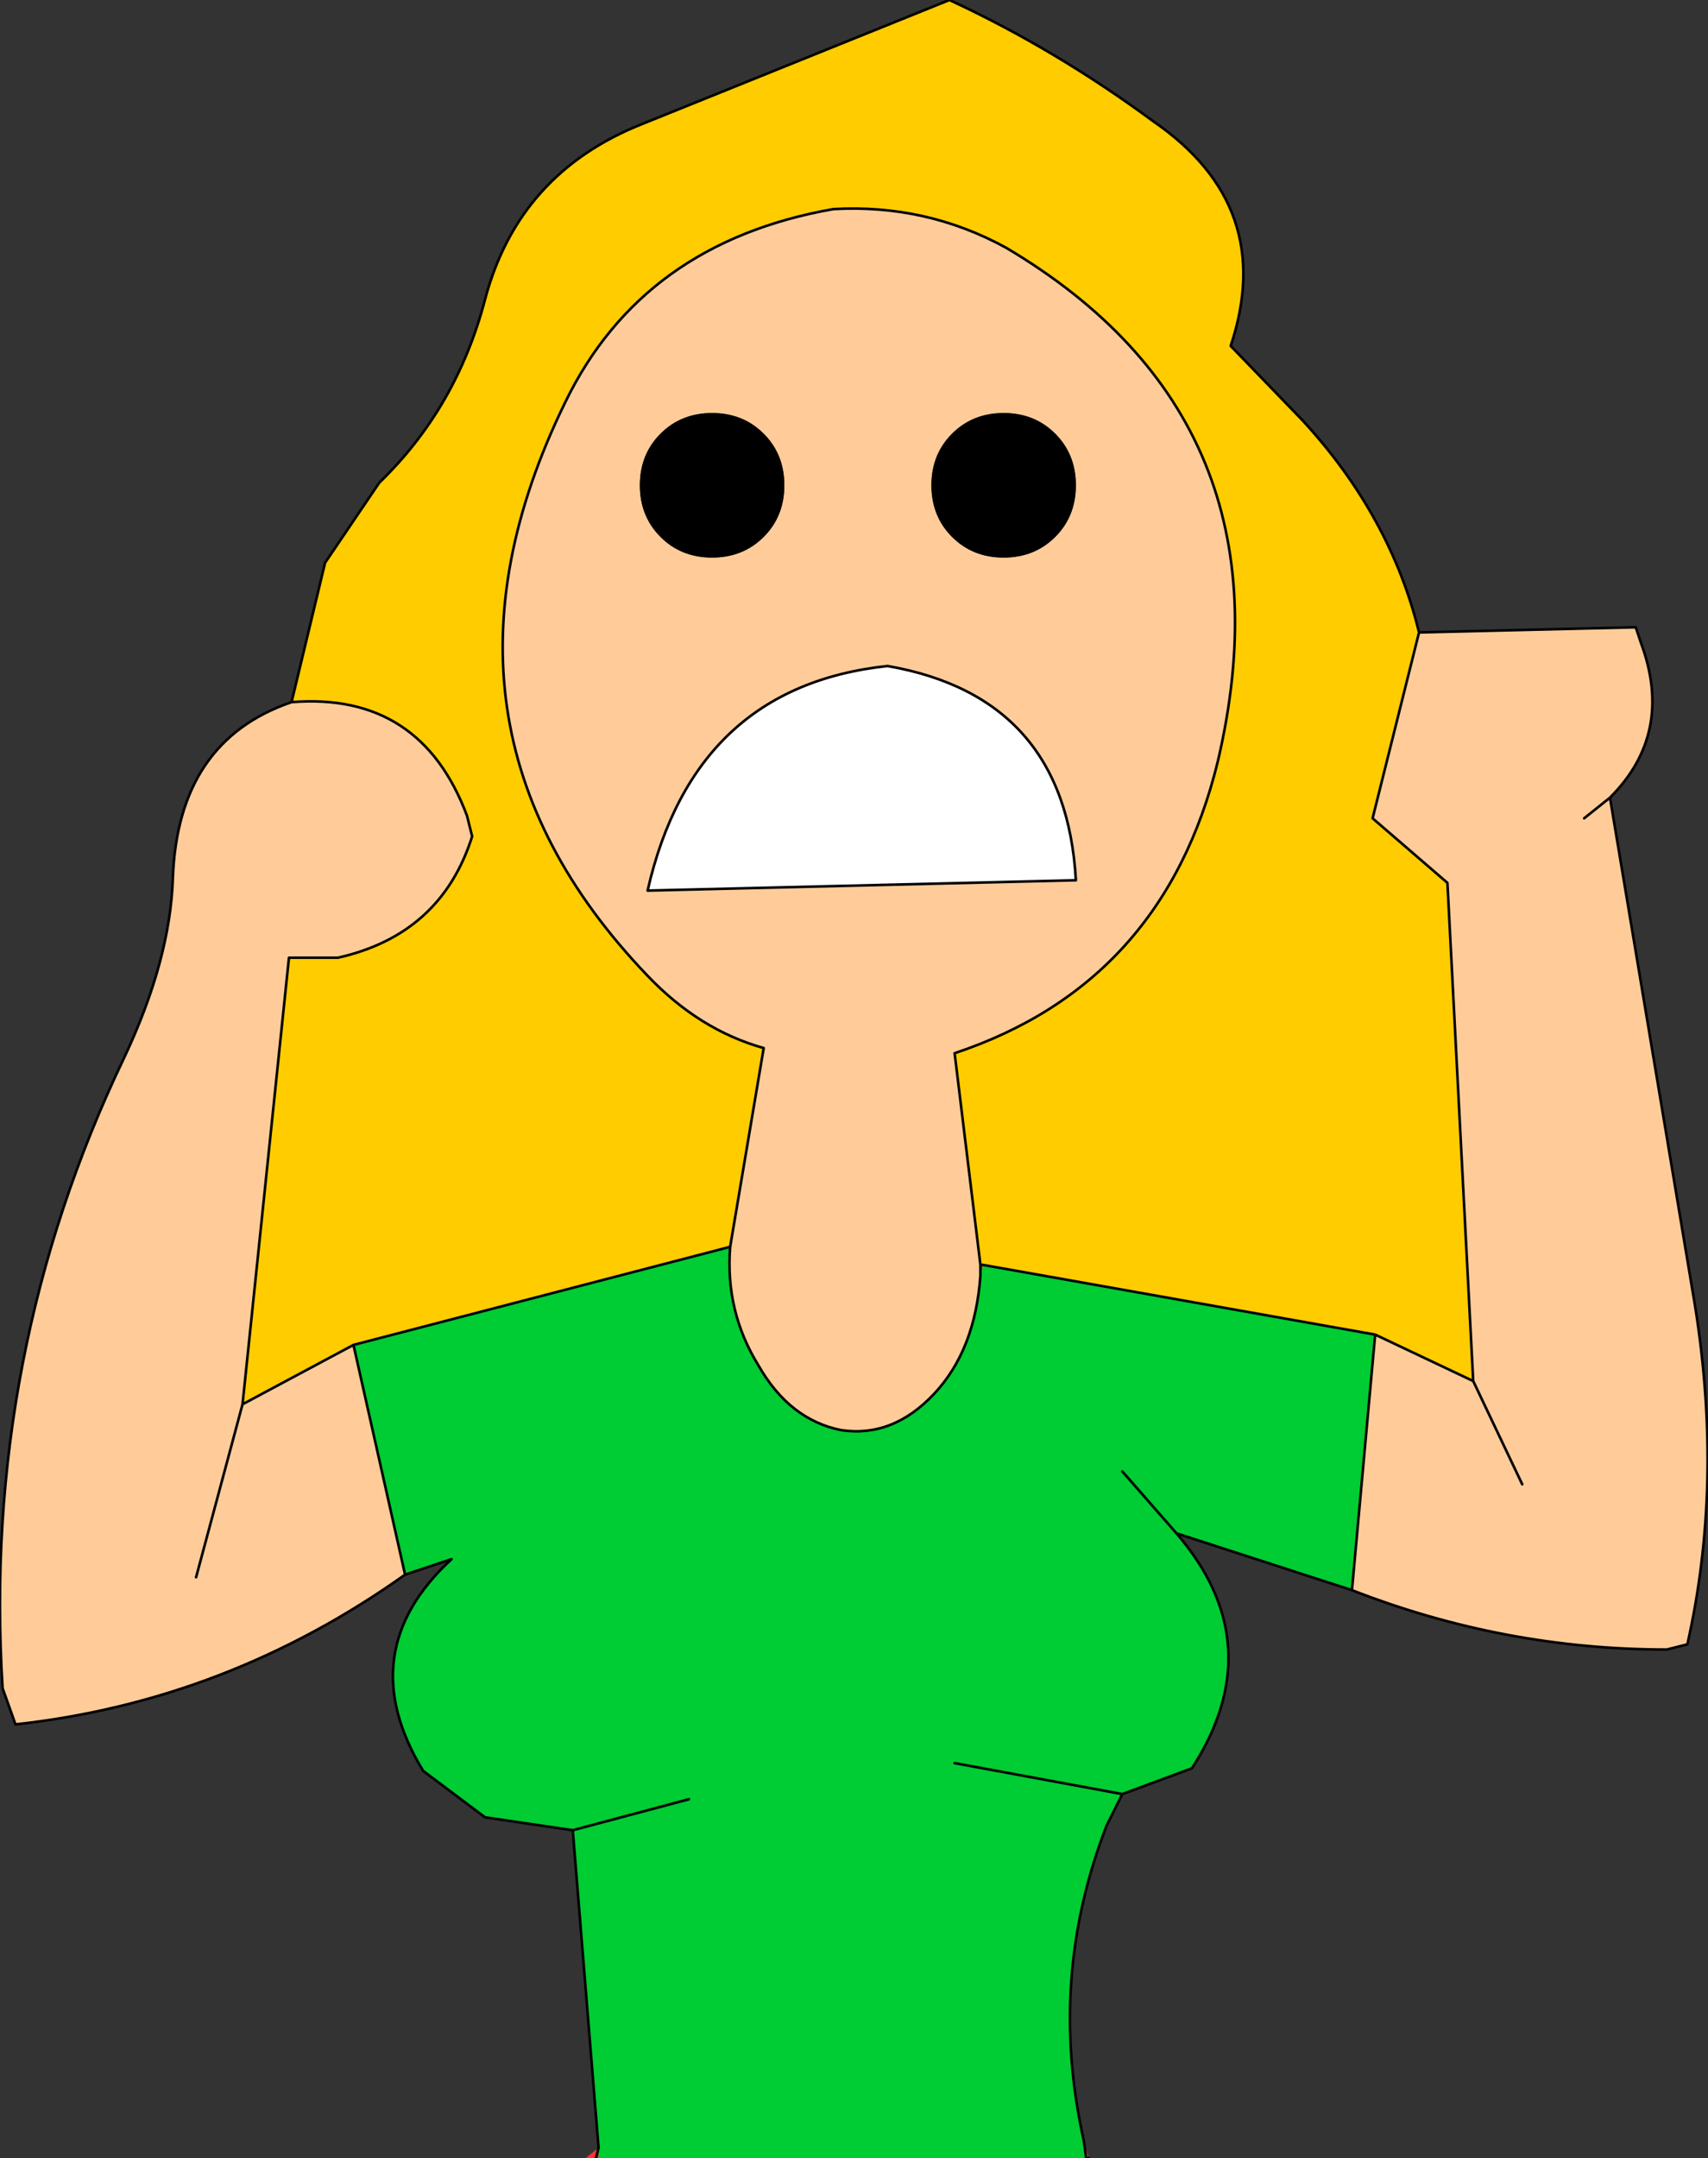 <?xml version="1.0" encoding="UTF-8" standalone="no"?>
<svg xmlns:ffdec="https://www.free-decompiler.com/flash" xmlns:xlink="http://www.w3.org/1999/xlink" ffdec:objectType="shape" height="41.8px" width="33.1px" xmlns="http://www.w3.org/2000/svg">
  <rect width="100%" height="100%" fill="#333333" stroke="none"/>
  <g transform="matrix(1.0, 0.0, 0.0, 1.0, 16.35, 20.85)">
    <path d="M-10.7 -7.25 L-10.05 -9.95 -9.0 -11.5 Q-7.5 -12.95 -6.95 -15.05 -6.3 -17.5 -3.9 -18.45 L2.05 -20.85 Q4.1 -19.9 6.0 -18.5 8.4 -16.85 7.5 -14.15 L8.9 -12.7 Q10.6 -10.85 11.15 -8.6 L10.25 -5.0 11.7 -3.75 12.2 5.9 10.3 5.0 2.7 3.65 2.65 3.65 2.15 -0.45 Q6.2 -1.8 7.25 -6.1 8.8 -12.7 3.15 -16.05 1.6 -16.9 -0.2 -16.8 -3.9 -16.15 -5.4 -13.05 -8.45 -6.8 -3.8 -1.95 -2.8 -0.9 -1.55 -0.55 L-2.2 3.3 -9.5 5.2 -11.65 6.35 -10.75 -2.3 -9.8 -2.3 Q-7.8 -2.75 -7.2 -4.65 L-7.3 -5.05 Q-8.2 -7.45 -10.7 -7.25" fill="#ffcc00" fill-rule="evenodd" stroke="none"/>
    <path d="M3.1 -12.85 Q2.5 -12.85 2.1 -12.45 1.7 -12.05 1.7 -11.45 1.7 -10.85 2.1 -10.45 2.5 -10.05 3.1 -10.05 3.7 -10.05 4.1 -10.45 4.5 -10.85 4.5 -11.45 4.5 -12.05 4.1 -12.45 3.7 -12.85 3.1 -12.85 M-10.7 -7.25 Q-8.2 -7.45 -7.3 -5.05 L-7.2 -4.65 Q-7.8 -2.75 -9.8 -2.3 L-10.75 -2.3 -11.65 6.35 -9.5 5.2 -8.5 9.65 Q-11.95 12.1 -16.05 12.55 L-16.3 11.85 Q-16.7 5.4 -13.95 -0.35 -13.05 -2.25 -13.0 -3.85 -12.9 -6.5 -10.7 -7.25 M-2.2 3.3 L-1.55 -0.55 Q-2.8 -0.9 -3.8 -1.95 -8.45 -6.8 -5.4 -13.05 -3.9 -16.15 -0.2 -16.8 1.6 -16.9 3.15 -16.05 8.8 -12.7 7.25 -6.1 6.2 -1.8 2.15 -0.45 L2.65 3.65 2.65 3.85 Q2.55 5.3 1.75 6.15 0.95 7.0 -0.05 6.85 -1.05 6.65 -1.65 5.6 -2.3 4.55 -2.2 3.3 M10.3 5.0 L12.2 5.9 11.7 -3.75 10.25 -5.0 11.15 -8.6 15.35 -8.7 15.45 -8.4 Q16.1 -6.65 14.85 -5.4 L16.5 4.45 Q17.05 7.9 16.35 11.0 L15.95 11.1 Q12.8 11.1 9.85 9.95 L10.3 5.0 M0.85 -7.95 Q-2.9 -7.55 -3.8 -3.6 L4.5 -3.8 Q4.3 -7.35 0.85 -7.95 M13.15 7.9 L12.2 5.9 13.15 7.9 M14.85 -5.4 L14.35 -5.0 14.85 -5.4 M-2.55 -12.85 Q-3.15 -12.85 -3.55 -12.45 -3.95 -12.05 -3.95 -11.45 -3.95 -10.85 -3.55 -10.45 -3.15 -10.05 -2.55 -10.05 -1.95 -10.05 -1.55 -10.45 -1.15 -10.85 -1.15 -11.45 -1.15 -12.05 -1.55 -12.45 -1.95 -12.85 -2.55 -12.85 M-12.55 9.7 L-11.65 6.35 -12.55 9.7" fill="#ffcc99" fill-rule="evenodd" stroke="none"/>
    <path d="M3.1 -12.85 Q3.7 -12.85 4.1 -12.45 4.5 -12.05 4.5 -11.45 4.5 -10.85 4.1 -10.45 3.7 -10.05 3.1 -10.05 2.5 -10.05 2.1 -10.45 1.7 -10.85 1.7 -11.45 1.7 -12.05 2.1 -12.45 2.5 -12.85 3.1 -12.85 M-2.55 -12.85 Q-1.95 -12.85 -1.55 -12.45 -1.15 -12.05 -1.15 -11.45 -1.15 -10.85 -1.55 -10.45 -1.95 -10.05 -2.55 -10.05 -3.15 -10.05 -3.55 -10.45 -3.95 -10.85 -3.95 -11.45 -3.95 -12.05 -3.55 -12.45 -3.15 -12.85 -2.55 -12.85" fill="#000000" fill-rule="evenodd" stroke="none"/>
    <path d="M0.85 -7.95 Q4.3 -7.35 4.5 -3.8 L-3.8 -3.6 Q-2.9 -7.55 0.85 -7.95" fill="#ffffff" fill-rule="evenodd" stroke="none"/>
    <path d="M-9.5 5.2 L-2.2 3.3 Q-2.3 4.55 -1.65 5.6 -1.05 6.65 -0.05 6.85 0.95 7.0 1.75 6.15 2.55 5.3 2.65 3.85 L2.7 3.65 10.3 5.0 9.85 9.95 6.45 8.85 Q8.3 11.0 6.75 13.4 L5.4 13.9 5.1 14.5 Q3.95 17.45 4.65 20.6 L4.7 20.95 -4.75 20.95 -4.75 20.75 -5.25 14.6 -6.95 14.35 -8.15 13.45 Q-9.55 11.15 -7.6 9.35 L-8.5 9.65 -9.5 5.2 M5.4 7.65 L6.45 8.85 5.4 7.65 M2.15 13.3 L5.4 13.9 2.15 13.3 M-3.0 14.0 L-5.25 14.6 -3.0 14.0" fill="#00cc33" fill-rule="evenodd" stroke="none"/>
    <path d="M2.65 3.65 L2.7 3.65 2.65 3.85 2.65 3.65 M4.65 20.6 L4.75 20.95 4.7 20.95 4.65 20.6 M-4.75 20.95 L-4.8 20.95 -5.0 20.95 -4.75 20.75 -4.8 20.95 -4.75 20.75 -4.75 20.95" fill="#ff3333" fill-rule="evenodd" stroke="none"/>
    <path d="M11.15 -8.6 Q10.6 -10.85 8.9 -12.7 L7.5 -14.15 Q8.4 -16.85 6.0 -18.5 4.1 -19.9 2.05 -20.85 L-3.9 -18.45 Q-6.3 -17.5 -6.95 -15.05 -7.5 -12.95 -9.0 -11.5 L-10.05 -9.95 -10.7 -7.25 Q-8.2 -7.45 -7.3 -5.05 L-7.2 -4.65 Q-7.8 -2.75 -9.8 -2.3 L-10.75 -2.3 -11.65 6.35 -9.5 5.2 -2.2 3.3 -1.55 -0.55 Q-2.8 -0.9 -3.8 -1.95 -8.45 -6.8 -5.4 -13.05 -3.9 -16.15 -0.2 -16.8 1.6 -16.9 3.15 -16.05 8.8 -12.7 7.25 -6.1 6.2 -1.8 2.15 -0.45 L2.65 3.65 2.7 3.65 10.3 5.0 12.2 5.9 11.7 -3.75 10.25 -5.0 11.15 -8.6 15.35 -8.7 15.45 -8.4 Q16.1 -6.65 14.85 -5.4 L16.5 4.45 Q17.05 7.9 16.35 11.0 L15.95 11.1 Q12.8 11.1 9.85 9.95 L6.45 8.85 Q8.3 11.0 6.75 13.4 L5.4 13.9 5.1 14.5 Q3.95 17.45 4.65 20.6 L4.7 20.95 4.75 20.95 M-4.75 20.75 L-5.25 14.6 -6.95 14.35 -8.15 13.45 Q-9.55 11.15 -7.6 9.35 L-8.5 9.65 Q-11.95 12.1 -16.05 12.55 L-16.3 11.85 Q-16.7 5.4 -13.95 -0.35 -13.05 -2.25 -13.0 -3.85 -12.9 -6.5 -10.7 -7.25 M0.85 -7.95 Q-2.9 -7.55 -3.8 -3.6 L4.5 -3.8 Q4.3 -7.35 0.85 -7.95 M14.35 -5.0 L14.85 -5.4 M12.2 5.9 L13.15 7.9 M6.45 8.85 L5.4 7.65 M2.65 3.65 L2.65 3.85 Q2.55 5.3 1.75 6.15 0.95 7.0 -0.05 6.85 -1.05 6.65 -1.65 5.6 -2.3 4.55 -2.2 3.3 M5.4 13.9 L2.15 13.3 M10.3 5.0 L9.85 9.95 M-8.5 9.65 L-9.5 5.2 M-11.65 6.35 L-12.55 9.7 M-4.75 20.75 L-4.8 20.95 M-5.25 14.6 L-3.0 14.0" fill="none" stroke="#000000" stroke-linecap="round" stroke-linejoin="round" stroke-width="0.05"/>
  </g>
</svg>
